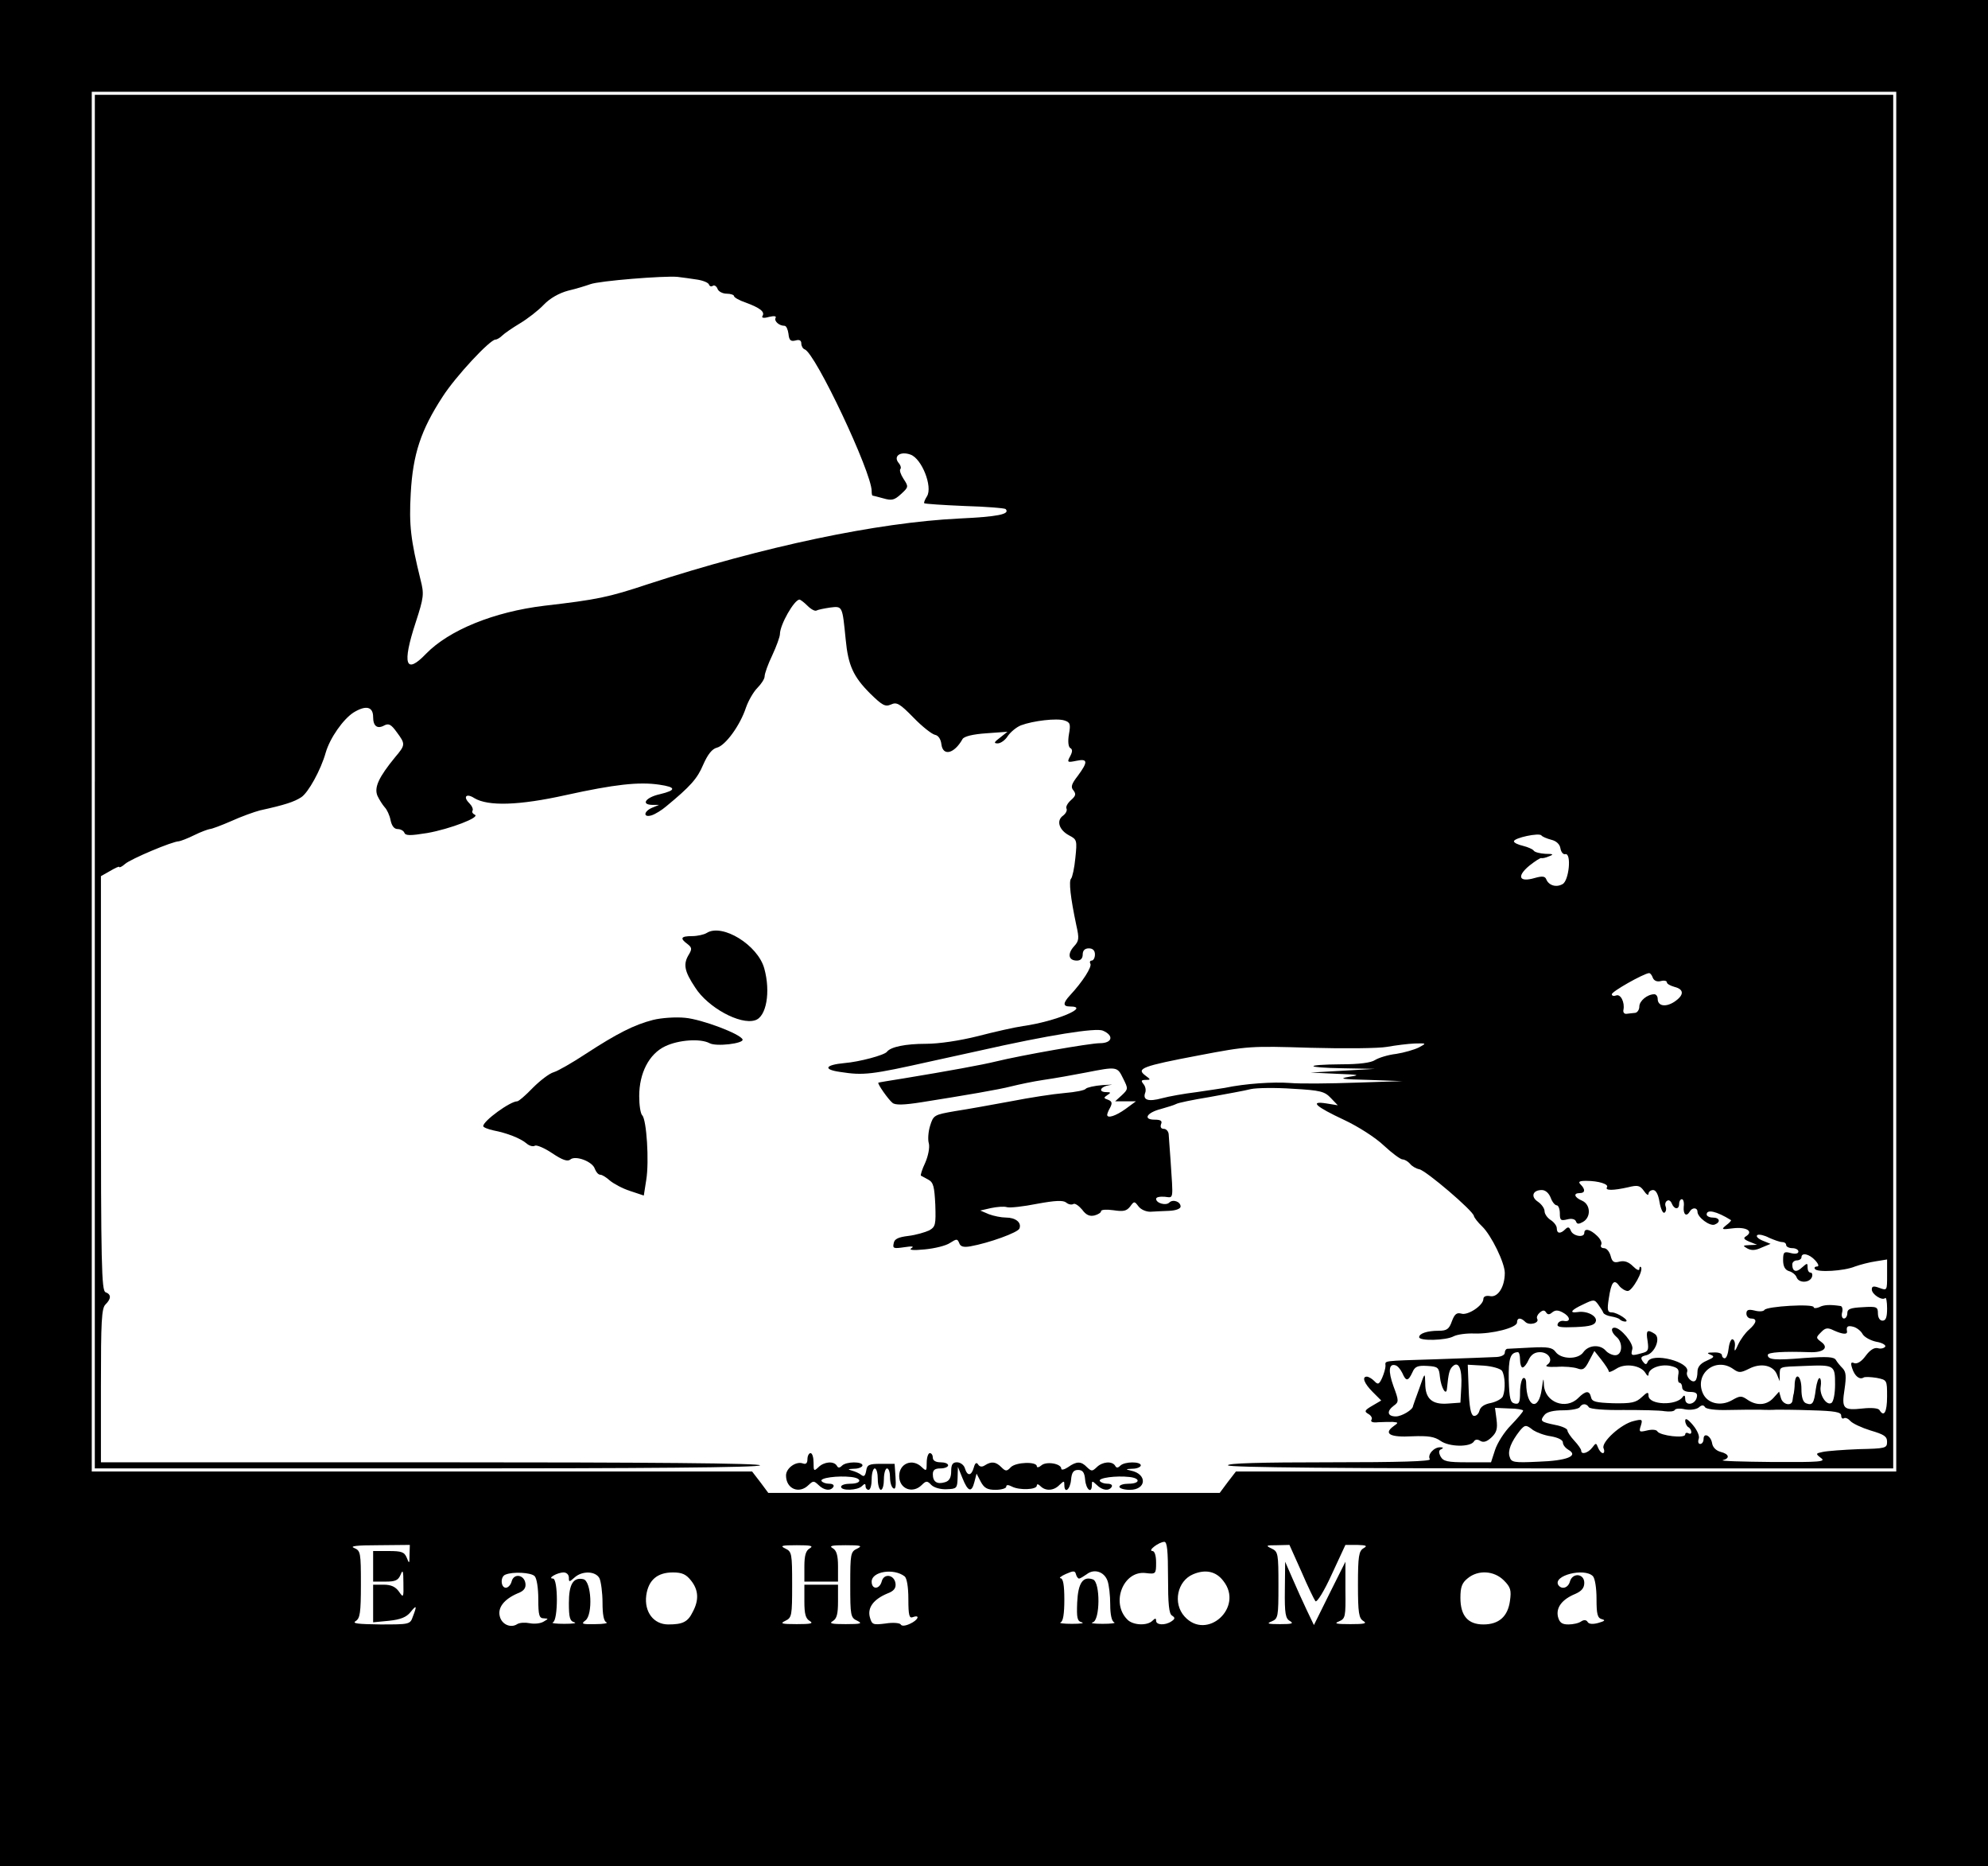 <?xml version="1.0" standalone="no"?>
<!DOCTYPE svg PUBLIC "-//W3C//DTD SVG 20010904//EN"
 "http://www.w3.org/TR/2001/REC-SVG-20010904/DTD/svg10.dtd">
<svg version="1.0" xmlns="http://www.w3.org/2000/svg"
 width="650pt" height="610pt" viewBox="0 0 650 610"
 preserveAspectRatio="xMidYMid meet">
<g transform="translate(0,610) scale(0.1,-0.1)"
fill="#000000" stroke="none">
<path d="M0 3050 l0 -3050 3250 0 3250 0 0 3050 0 3050 -3250 0 -3250 0 0
-3050z m6200 495 l0 -2255 -1079 0 -1080 0 -27 -35 -26 -35 -738 0 -738 0 -26
35 -27 35 -1080 0 -1079 0 0 2255 0 2255 2950 0 2950 0 0 -2255z m-2381 -2601
c0 -87 3 -119 13 -125 11 -7 10 -11 -2 -19 -21 -14 -50 -12 -50 2 0 9 -3 9
-12 0 -17 -17 -64 -15 -82 4 -55 55 -13 161 60 152 33 -4 34 -3 34 34 0 24 -5
38 -12 38 -17 1 22 30 39 30 9 0 12 -29 12 -116z m-2480 74 c0 -30 -1 -31 -9
-10 -8 19 -17 22 -60 22 l-50 0 0 -50 0 -50 40 0 c33 0 42 4 50 23 7 18 9 12
9 -28 1 -48 0 -49 -15 -27 -11 15 -25 22 -50 22 l-34 0 0 -61 0 -62 52 5 c38
4 57 12 70 28 20 25 22 22 8 -14 -9 -26 -11 -26 -107 -26 -72 1 -93 3 -80 11
14 9 17 26 17 120 0 104 -1 110 -22 119 -16 6 8 9 80 9 l102 1 -1 -32z m1309
21 c-13 -7 -18 -23 -18 -59 l0 -50 55 0 55 0 0 50 c0 36 -5 52 -17 59 -14 8
-3 10 42 10 50 0 56 -2 38 -11 -22 -10 -23 -17 -23 -118 0 -101 1 -108 23
-118 18 -9 12 -11 -38 -11 -45 0 -56 2 -42 10 13 8 17 23 17 64 l0 55 -55 0
-55 0 0 -55 c0 -41 4 -56 18 -64 13 -8 2 -10 -43 -10 -50 0 -56 2 -37 11 21
10 22 17 22 118 0 101 -1 108 -22 118 -19 9 -13 11 37 11 45 0 56 -2 43 -10z
m1607 -76 c21 -49 42 -92 46 -97 5 -5 29 34 53 87 l45 97 38 0 c31 -1 35 -3
21 -11 -15 -9 -18 -26 -18 -119 0 -93 3 -110 18 -119 13 -8 2 -10 -43 -10 -46
0 -55 2 -37 9 21 9 22 15 21 102 l0 93 -52 -104 -51 -103 -23 48 c-13 27 -34
74 -47 104 l-24 55 -1 -92 c-1 -78 2 -94 17 -102 13 -8 6 -10 -33 -10 -40 0
-45 2 -27 9 21 9 22 15 22 118 0 103 -1 110 -22 120 -21 10 -19 11 17 11 l41
1 39 -87z m-1297 -16 c7 -6 12 -34 12 -74 0 -54 3 -64 15 -59 25 9 17 -10 -10
-22 -15 -7 -27 -8 -30 -2 -3 5 -26 7 -50 3 -41 -5 -44 -4 -51 21 -8 31 12 58
57 77 22 8 29 18 27 33 -4 29 -38 34 -45 7 -7 -27 -33 -28 -33 -1 0 33 72 45
108 17z m570 -7 c4 0 15 7 25 14 24 19 57 9 68 -21 5 -13 9 -48 9 -78 0 -33 5
-55 13 -58 6 -3 -10 -5 -38 -5 -27 0 -42 2 -32 5 24 6 25 130 1 140 -33 12
-49 -11 -52 -75 -2 -51 0 -61 15 -65 10 -3 -4 -5 -32 -5 -27 0 -44 2 -37 5 8
3 12 28 12 74 0 48 -4 69 -12 70 -7 0 1 7 17 14 25 11 30 11 33 -1 2 -8 7 -14
10 -14z m472 -8 c68 -86 -54 -197 -127 -116 -39 43 -24 116 28 138 40 17 75
10 99 -22z m-2252 16 c7 -7 12 -39 12 -75 0 -53 3 -63 18 -63 16 -1 16 -1 -1
-11 -10 -6 -30 -8 -45 -5 -15 3 -33 2 -41 -3 -21 -14 -51 -1 -57 26 -7 28 14
55 57 74 22 8 29 18 27 33 -4 29 -38 34 -45 7 -3 -12 -12 -21 -19 -21 -17 0
-19 37 -1 43 24 10 83 7 95 -5z m112 -5 c0 -15 1 -15 18 0 25 23 69 22 82 -2
5 -11 10 -47 10 -80 0 -38 4 -61 13 -64 6 -3 -10 -6 -37 -6 -43 -1 -47 1 -32
12 25 18 20 130 -7 135 -33 7 -47 -17 -47 -78 0 -47 3 -59 18 -63 9 -3 -5 -5
-33 -5 -27 0 -44 2 -37 5 17 7 17 143 0 143 -20 0 14 20 35 20 9 0 17 -7 17
-17z m399 -9 c25 -31 27 -64 6 -103 -16 -33 -33 -41 -80 -41 -48 0 -79 41 -72
95 7 50 36 75 87 75 30 0 43 -6 59 -26z m2658 0 c22 -22 25 -32 20 -67 -7 -51
-36 -77 -87 -77 -50 0 -75 28 -75 87 0 35 5 49 24 64 34 28 86 25 118 -7z
m291 14 c7 -7 12 -39 12 -74 0 -51 3 -63 18 -67 12 -3 9 -6 -12 -12 -18 -5
-31 -4 -35 3 -4 7 -12 8 -21 2 -8 -6 -27 -10 -42 -10 -21 0 -29 6 -34 25 -7
30 13 57 57 75 20 9 29 19 29 36 0 31 -39 34 -47 4 -6 -21 -27 -27 -38 -11
-18 31 85 57 113 29z"/>
<path d="M310 3545 l0 -2245 1084 0 c713 0 1087 3 1091 10 4 7 -357 10 -1074
10 l-1081 0 0 251 c0 209 2 253 15 265 19 19 19 33 0 40 -13 5 -15 91 -15 683
l0 677 30 17 c17 10 30 16 30 13 0 -3 9 1 19 10 18 16 155 74 176 74 6 1 28 9
50 20 22 11 45 19 51 20 6 0 38 12 70 26 33 15 75 30 94 35 82 18 112 28 135
43 23 15 64 89 80 146 14 48 57 109 91 131 41 25 64 19 64 -15 0 -30 14 -40
37 -27 14 7 22 3 40 -22 29 -39 29 -42 -5 -82 -54 -66 -69 -99 -58 -126 6 -13
17 -30 24 -38 7 -7 16 -26 19 -42 4 -19 12 -29 23 -29 10 0 20 -6 22 -12 4
-10 19 -10 75 -1 74 13 176 52 155 60 -6 3 -10 8 -7 13 3 5 -2 16 -11 25 -21
21 -9 33 17 16 45 -27 146 -24 299 10 159 35 239 44 306 34 55 -8 56 -18 2
-31 -46 -10 -64 -34 -26 -35 l23 0 -22 -9 c-29 -12 -31 -34 -2 -25 12 4 33 17
47 29 80 66 102 91 121 136 15 34 29 52 45 56 28 7 76 73 95 131 8 23 25 52
37 64 13 13 24 30 24 38 0 9 11 40 25 69 14 30 25 61 25 69 0 31 47 113 64
113 3 0 15 -9 26 -20 12 -12 24 -18 29 -16 5 3 25 7 45 10 41 5 40 6 51 -104
8 -85 25 -122 80 -177 40 -39 49 -44 68 -36 19 9 29 3 74 -43 28 -29 60 -54
70 -56 11 -2 19 -14 21 -31 5 -40 42 -31 69 17 5 9 34 16 78 19 l69 5 -24 -19
c-20 -15 -22 -19 -8 -19 10 0 25 11 33 24 9 13 28 29 43 35 40 15 117 24 142
16 19 -6 21 -12 15 -45 -4 -23 -2 -41 4 -45 8 -4 8 -12 0 -27 -11 -20 -9 -21
20 -15 38 8 39 -3 5 -49 -21 -27 -24 -37 -14 -48 9 -12 7 -18 -9 -32 -11 -10
-17 -22 -14 -27 3 -6 -2 -16 -11 -23 -23 -16 -14 -47 20 -65 25 -13 26 -16 20
-73 -3 -33 -10 -64 -14 -68 -8 -8 -2 -62 17 -152 10 -44 9 -52 -8 -70 -22 -25
-17 -46 10 -46 12 0 19 7 19 20 0 13 7 20 20 20 13 0 20 -7 20 -20 0 -11 -5
-20 -11 -20 -5 0 -7 -5 -4 -10 6 -10 -25 -59 -67 -104 -23 -25 -23 -36 0 -36
70 0 -46 -49 -153 -64 -28 -4 -94 -19 -148 -33 -60 -15 -127 -25 -170 -25 -66
0 -115 -10 -127 -26 -8 -11 -90 -33 -139 -37 -64 -6 -71 -21 -14 -29 77 -12
101 -9 298 35 50 11 119 26 155 34 230 52 384 76 406 66 37 -16 31 -41 -10
-41 -32 0 -255 -39 -341 -60 -40 -10 -154 -31 -300 -55 -44 -7 -81 -13 -83
-14 -5 -2 33 -56 46 -66 9 -8 38 -7 95 2 145 23 251 41 294 52 24 6 71 16 105
21 35 5 97 16 138 24 102 20 103 20 122 -19 17 -34 17 -35 -4 -55 l-22 -20 34
0 34 0 -34 -25 c-32 -23 -60 -32 -60 -19 0 3 4 14 10 24 7 14 6 20 -7 25 -15
5 -15 7 -3 15 13 8 12 10 -2 10 -29 0 -21 18 10 23 15 2 5 2 -23 0 -27 -2 -52
-8 -55 -12 -3 -5 -34 -11 -70 -14 -36 -3 -114 -15 -175 -27 -60 -11 -142 -26
-182 -32 -69 -12 -71 -13 -82 -48 -6 -19 -8 -46 -4 -58 3 -13 -2 -40 -12 -63
-10 -21 -16 -40 -14 -42 2 -1 13 -7 24 -13 17 -9 20 -23 23 -82 2 -65 1 -72
-20 -84 -13 -6 -43 -15 -68 -18 -33 -4 -46 -10 -48 -24 -4 -17 0 -18 34 -13
26 4 34 3 24 -3 -10 -6 5 -8 44 -4 32 3 69 12 82 21 22 14 24 14 30 0 4 -12
14 -15 37 -11 61 11 155 45 160 58 8 20 -13 36 -44 36 -15 0 -40 5 -56 11
l-28 12 35 8 c19 4 43 6 52 3 9 -3 54 2 99 11 60 11 85 12 95 4 7 -6 17 -8 23
-5 5 4 18 -5 29 -18 13 -18 25 -23 41 -19 11 3 21 9 21 14 0 5 18 6 40 3 33
-5 43 -3 55 12 13 18 14 18 27 1 8 -11 25 -18 39 -18 13 1 41 2 62 3 22 1 37
7 37 14 0 16 -25 25 -37 13 -11 -11 -43 -2 -43 12 0 6 12 8 28 7 30 -3 28 -15
19 122 -3 36 -5 73 -6 83 -1 9 -8 17 -16 17 -9 0 -12 6 -9 15 5 11 -1 15 -21
15 -39 0 -26 23 21 35 21 6 44 13 49 16 6 4 55 14 110 23 55 10 116 21 135 26
19 4 81 5 137 1 91 -5 104 -9 124 -30 l23 -24 -37 6 c-57 9 -36 -10 58 -54 45
-21 103 -58 130 -84 27 -25 54 -45 61 -45 6 0 17 -6 24 -14 6 -8 20 -16 30
-18 21 -3 178 -137 179 -153 1 -5 13 -21 27 -34 30 -29 74 -119 74 -152 0 -45
-22 -80 -47 -76 -14 3 -23 -1 -23 -9 0 -21 -51 -55 -72 -48 -15 4 -22 -1 -31
-25 -9 -26 -17 -31 -43 -31 -38 0 -64 -9 -64 -21 0 -13 88 -11 113 3 12 6 42
10 67 9 58 -2 140 19 140 36 0 16 12 17 27 2 13 -13 47 -4 39 10 -3 5 1 14 8
20 10 9 16 9 21 1 5 -8 11 -8 20 0 10 8 19 8 34 0 25 -13 28 -32 5 -28 -10 2
-19 -3 -21 -10 -4 -10 10 -12 58 -10 50 2 64 7 67 20 3 17 -30 34 -60 29 -29
-4 -21 7 18 25 35 17 37 17 50 -1 7 -10 15 -22 16 -26 2 -5 13 -10 25 -12 12
-2 26 -6 29 -10 4 -4 12 -7 18 -7 18 1 -26 30 -44 30 -14 0 -16 7 -10 45 8 54
17 66 34 42 7 -9 20 -17 28 -17 15 0 53 68 43 78 -3 3 -5 0 -5 -6 0 -7 -9 -3
-21 9 -14 14 -28 19 -44 15 -18 -5 -24 -1 -29 19 -4 14 -13 25 -22 25 -8 0
-12 5 -9 11 4 6 -2 19 -14 30 -22 21 -41 25 -41 9 0 -17 -37 -11 -44 7 -5 12
-9 14 -18 5 -16 -16 -28 -15 -28 3 0 8 -9 20 -20 27 -11 7 -20 20 -20 29 0 9
-10 23 -22 31 -24 16 -17 38 13 38 12 0 23 -10 29 -25 5 -14 14 -25 20 -25 5
0 10 -12 10 -26 0 -23 3 -25 24 -20 15 4 26 1 29 -7 3 -9 9 -9 23 -1 27 16 24
57 -3 69 -26 11 -30 25 -8 25 18 0 19 12 3 28 -9 9 -5 12 18 12 41 0 75 -11
68 -21 -7 -11 20 -11 69 0 32 8 39 6 52 -12 8 -12 15 -16 15 -9 0 6 7 12 15
12 9 0 17 -14 21 -40 4 -22 11 -37 16 -34 5 3 7 12 4 20 -3 7 -1 16 5 19 5 4
12 -1 15 -9 8 -20 24 -21 24 -1 0 8 4 15 9 15 5 0 8 -11 6 -25 -2 -25 9 -34
20 -15 8 14 25 13 25 -1 0 -18 40 -48 56 -42 21 8 17 23 -6 23 -11 0 -20 5
-20 10 0 18 32 11 79 -18 3 -1 -4 -9 -15 -17 -17 -14 -16 -15 23 -10 43 5 67
-10 42 -26 -10 -6 -8 -10 11 -18 l25 -10 -25 -1 c-22 -1 -23 -2 -7 -11 13 -7
26 -7 47 3 l29 12 -27 11 c-14 6 -22 14 -16 18 6 3 23 -1 38 -9 16 -7 35 -14
42 -14 8 0 14 -4 14 -10 0 -5 9 -10 20 -10 11 0 20 -5 20 -11 0 -7 -10 -9 -25
-5 -22 6 -25 3 -25 -23 0 -20 6 -32 19 -36 11 -3 22 -12 25 -20 7 -20 42 -19
50 0 3 8 1 15 -4 15 -6 0 -10 7 -10 17 0 15 -1 15 -18 0 -19 -18 -32 -14 -32
10 0 7 7 13 15 13 8 0 15 5 15 10 0 17 26 11 45 -10 11 -12 13 -20 6 -20 -7 0
-10 -4 -7 -8 7 -12 95 -7 131 8 17 6 47 14 68 17 l37 6 0 -51 c0 -51 0 -51
-25 -42 -19 7 -25 6 -25 -5 0 -16 34 -38 44 -28 3 3 6 -12 6 -34 0 -29 -4 -40
-15 -40 -9 0 -15 10 -15 24 0 21 -4 23 -50 20 -40 -2 -50 -6 -50 -19 0 -10 -5
-18 -11 -18 -6 0 -9 9 -6 20 3 11 0 21 -6 21 -34 5 -54 4 -69 -4 -10 -4 -18
-4 -18 0 0 12 -154 3 -161 -9 -3 -5 -18 -6 -32 -2 -21 5 -27 2 -27 -10 0 -9 7
-16 15 -16 21 0 19 -14 -6 -36 -12 -10 -28 -32 -36 -49 -10 -23 -13 -25 -11
-8 2 12 -1 23 -7 25 -5 2 -11 -12 -13 -29 -2 -18 -7 -33 -13 -33 -5 0 -9 5 -9
10 0 6 -12 10 -27 9 -21 0 -24 -2 -11 -7 15 -6 13 -9 -12 -20 -21 -9 -30 -21
-30 -36 0 -13 -3 -26 -7 -29 -10 -10 -32 13 -27 28 13 33 -116 66 -129 33 -4
-10 -8 -9 -16 2 -8 12 -6 16 12 20 28 7 48 57 27 70 -25 16 -29 11 -23 -24 4
-29 2 -34 -18 -39 -35 -10 -38 -9 -32 13 5 18 -38 70 -58 70 -14 0 -10 -16 6
-30 22 -18 20 -60 -4 -60 -10 0 -24 7 -31 15 -18 21 -56 19 -73 -5 -17 -25
-73 -24 -91 1 -10 14 -25 17 -81 14 -39 -2 -73 -4 -77 -4 -5 -1 -8 -7 -8 -13
0 -8 -14 -14 -32 -14 -18 -1 -103 -4 -188 -7 -187 -6 -170 -4 -170 -22 0 -8
-5 -25 -11 -39 -10 -22 -14 -23 -26 -10 -8 8 -19 14 -24 14 -17 0 -9 -22 19
-50 l28 -28 -29 -17 c-26 -15 -27 -19 -13 -27 9 -5 14 -14 10 -19 -4 -7 5 -10
22 -8 16 1 38 1 48 1 19 -2 19 -2 1 -15 -32 -24 -9 -36 62 -32 53 2 73 -1 93
-15 28 -20 97 -21 109 -2 4 7 12 8 21 2 10 -6 21 -3 36 11 17 16 21 28 17 59
l-5 38 46 -2 c25 0 46 -4 46 -7 0 -4 -18 -25 -40 -48 -22 -22 -45 -59 -52 -81
l-13 -40 -77 0 c-66 0 -79 3 -88 19 -7 14 -6 21 3 24 7 4 6 6 -4 6 -20 1 -43
-24 -34 -39 4 -7 -99 -10 -330 -10 -222 0 -334 -3 -330 -10 4 -7 378 -10 1091
-10 l1084 0 0 2245 0 2245 -2940 0 -2940 0 0 -2245z m1970 1641 c19 -3 36 -10
38 -16 2 -6 8 -8 13 -4 5 3 12 -2 15 -10 3 -9 17 -16 30 -16 13 0 24 -4 24 -8
0 -4 17 -14 38 -21 46 -17 64 -30 55 -44 -4 -6 4 -8 21 -3 17 4 25 3 22 -3 -6
-10 11 -26 29 -26 6 0 11 -12 13 -26 2 -21 7 -26 23 -22 13 4 19 0 19 -10 0
-8 5 -17 11 -19 35 -12 219 -402 219 -463 0 -8 1 -15 3 -15 1 0 17 -4 35 -9
28 -8 36 -6 58 14 25 23 25 24 8 50 -9 14 -14 28 -10 32 3 3 1 12 -6 20 -18
22 6 39 39 27 37 -13 73 -105 54 -136 -7 -11 -11 -21 -9 -23 2 -2 61 -6 132
-9 70 -2 131 -7 134 -10 16 -17 -26 -25 -153 -31 -266 -13 -637 -91 -1015
-214 -132 -44 -168 -51 -340 -71 -166 -20 -312 -80 -387 -157 -67 -70 -79 -35
-34 102 27 83 28 93 16 140 -32 130 -38 178 -32 283 7 127 33 206 104 315 43
67 155 187 173 187 5 0 15 6 22 13 7 7 33 25 58 40 25 15 60 42 78 61 20 21
50 38 80 46 26 6 58 16 72 21 29 11 241 28 285 24 17 -2 46 -6 65 -9z m2792
-1831 c17 -4 28 -15 30 -28 2 -12 9 -21 16 -19 21 4 12 -87 -9 -98 -21 -12
-45 -4 -53 15 -4 11 -13 12 -38 5 -51 -15 -60 5 -18 40 19 15 37 27 40 25 3
-1 14 1 25 6 16 6 14 8 -12 8 -17 1 -34 5 -38 10 -3 5 -19 12 -35 16 -17 4
-30 10 -30 15 0 11 83 29 90 19 3 -4 17 -10 32 -14z m332 -451 c4 -10 14 -14
26 -11 11 3 20 1 20 -4 0 -5 11 -11 25 -15 32 -8 32 -27 -1 -49 -28 -18 -54
-14 -54 10 0 8 -5 15 -11 15 -23 0 -49 -22 -49 -40 0 -11 -7 -21 -15 -21 -8
-1 -21 -2 -27 -3 -7 -1 -12 5 -10 13 5 24 -9 53 -24 47 -8 -3 -14 -1 -14 4 0
9 101 66 121 69 4 1 10 -6 13 -15z m-765 -228 c-14 -7 -48 -17 -74 -21 -27 -3
-58 -13 -69 -20 -13 -9 -53 -14 -110 -14 -125 -1 -121 -11 5 -13 l104 -2 -105
-6 -105 -6 85 -4 c75 -3 80 -4 40 -10 -35 -6 -22 -8 65 -10 l110 -4 -153 -5
c-84 -3 -181 -4 -215 -1 -54 4 -146 -2 -212 -16 -11 -2 -53 -8 -93 -14 -41 -5
-91 -14 -113 -20 -44 -12 -63 -6 -55 17 4 9 1 22 -5 29 -9 11 -8 14 7 14 17 0
17 1 -2 15 -29 22 -10 30 175 65 162 31 170 31 366 25 110 -3 222 -2 250 3 28
5 68 10 90 11 40 1 40 1 14 -13z m1451 -937 c6 -10 26 -21 45 -25 19 -3 32
-11 29 -16 -4 -5 -14 -8 -24 -5 -12 3 -26 -6 -40 -25 -13 -18 -27 -27 -37 -24
-11 5 -13 1 -7 -17 8 -25 24 -38 37 -30 4 3 24 2 43 -1 34 -7 34 -7 34 -61 0
-51 -10 -69 -25 -44 -4 6 -26 8 -54 5 -65 -7 -70 -1 -60 63 6 42 5 56 -6 68
-8 8 -18 20 -22 27 -6 11 -28 12 -103 7 -97 -8 -120 -6 -120 10 0 9 54 12 136
9 47 -2 65 15 38 34 -17 13 -17 14 0 31 14 15 22 16 42 6 29 -13 45 -14 43 -3
-3 16 2 20 21 15 11 -3 25 -14 30 -24z m-1120 -84 c0 -14 4 -25 8 -25 5 0 14
11 20 25 8 17 20 25 37 25 29 0 45 -27 24 -41 -9 -6 1 -8 31 -7 25 2 55 -1 67
-5 18 -7 25 -3 39 25 l17 32 23 -29 c13 -17 24 -33 24 -38 0 -4 11 0 25 9 29
19 80 11 95 -14 5 -9 10 -12 10 -5 0 20 39 35 72 28 25 -6 29 -11 25 -31 -2
-13 0 -24 4 -24 5 0 9 -7 9 -15 0 -9 10 -15 26 -15 19 0 25 -5 22 -17 -5 -25
-38 -30 -38 -6 0 11 -3 14 -8 7 -20 -30 -112 -27 -112 4 0 13 -4 12 -22 -5
-19 -18 -34 -21 -93 -20 -58 2 -70 5 -73 20 -5 22 -17 22 -42 -3 -40 -40 -109
-14 -112 43 -1 26 -2 23 -7 -13 -10 -75 -50 -61 -51 18 0 13 -4 20 -10 17 -5
-3 -10 -24 -10 -46 0 -33 -3 -40 -17 -37 -15 3 -18 16 -20 78 -1 70 5 89 30
90 4 0 7 -11 7 -25z m-385 -43 c12 -28 19 -28 33 2 8 19 17 23 49 21 35 -2 38
-5 41 -36 4 -36 21 -64 23 -38 5 50 8 62 18 72 20 20 32 -7 29 -64 l-3 -54
-41 -3 c-52 -4 -74 16 -74 66 -1 37 -1 37 -20 -18 -11 -30 -20 -55 -20 -56 0
-12 -37 -34 -56 -34 -28 0 -31 17 -7 35 17 12 17 16 -1 64 -18 50 -15 75 7 68
7 -2 16 -13 22 -25z m326 7 c10 -16 12 -60 3 -83 -3 -8 -21 -18 -39 -22 -22
-4 -35 -13 -38 -26 -3 -11 -12 -18 -19 -16 -9 3 -14 30 -16 86 l-3 81 52 -3
c29 -2 55 -10 60 -17z m756 6 c18 -13 24 -13 52 1 39 20 79 11 91 -19 l9 -22
0 23 c1 25 -4 24 81 27 98 4 100 3 100 -60 0 -30 -5 -57 -12 -61 -16 -10 -40
27 -35 54 2 12 1 25 -3 27 -4 3 -10 -14 -13 -36 -6 -47 -11 -54 -32 -46 -10 4
-15 20 -15 47 0 42 -19 57 -22 18 0 -13 -2 -27 -3 -33 -2 -5 -3 -16 -4 -22 -2
-21 -32 -15 -38 7 l-6 21 -19 -21 c-22 -24 -55 -26 -85 -5 -19 13 -24 13 -50
-2 -37 -21 -80 -11 -95 22 -29 64 41 121 99 80z m-472 -125 c4 -6 52 -10 113
-9 59 0 119 -1 135 -4 15 -2 30 -1 33 4 2 5 18 6 34 2 17 -3 36 0 44 6 10 9
16 9 21 1 4 -6 34 -10 73 -9 37 1 84 1 105 1 20 -1 45 -1 55 0 9 0 61 0 115
-2 76 -2 97 -6 97 -17 0 -8 4 -12 9 -9 5 3 14 -1 21 -9 7 -8 37 -22 66 -31 44
-13 54 -19 54 -37 0 -21 -5 -22 -93 -24 -50 -2 -103 -6 -117 -9 -24 -5 -24 -6
-6 -20 17 -12 -2 -14 -160 -13 -98 1 -171 3 -161 6 24 6 21 20 -7 27 -15 4
-26 15 -28 28 -4 25 -28 37 -28 14 0 -9 -5 -16 -11 -16 -6 0 -8 7 -5 16 4 9
-4 28 -19 46 -16 19 -25 24 -25 14 0 -8 5 -18 10 -21 6 -3 10 -11 10 -16 0 -6
-4 -7 -10 -4 -5 3 -10 1 -10 -4 0 -14 -82 -4 -91 10 -3 6 -18 7 -34 3 -25 -6
-27 -5 -20 16 6 20 5 22 -23 15 -41 -9 -107 -69 -99 -89 4 -9 2 -16 -2 -16 -5
0 -12 8 -16 18 -6 16 -7 16 -19 0 -14 -18 -36 -24 -36 -10 0 5 -10 19 -22 32
-13 14 -23 29 -23 34 0 6 -18 14 -39 18 -49 10 -52 13 -36 33 8 10 30 15 61
15 26 0 51 5 54 10 8 13 22 13 30 0z m-182 -75 c11 -7 36 -17 58 -20 23 -4 39
-12 39 -20 0 -8 8 -18 18 -24 35 -20 -5 -36 -98 -39 -81 -4 -89 -2 -94 16 -7
20 5 49 33 85 17 20 20 21 44 2z"/>
<path d="M2310 3050 c-8 -5 -30 -10 -47 -10 -37 0 -41 -7 -15 -26 14 -11 15
-16 5 -33 -20 -32 -16 -55 20 -109 41 -65 147 -123 196 -107 37 11 51 93 30
169 -21 77 -138 149 -189 116z"/>
<path d="M2135 2766 c-62 -16 -117 -44 -220 -111 -44 -29 -91 -56 -105 -60
-14 -4 -44 -27 -68 -51 -23 -24 -46 -44 -51 -44 -23 0 -111 -64 -111 -81 0 -4
15 -10 33 -14 46 -9 89 -26 109 -43 9 -8 22 -11 27 -7 6 3 32 -8 57 -25 33
-22 50 -28 59 -20 17 14 73 -7 80 -31 4 -10 11 -19 18 -19 6 0 20 -9 31 -19
12 -10 41 -26 66 -34 l45 -15 8 51 c10 61 1 197 -13 211 -6 6 -10 34 -10 63 0
75 32 138 85 163 44 21 115 26 145 10 22 -12 112 -1 108 12 -6 18 -133 66
-188 71 -30 3 -77 0 -105 -7z"/>
<path d="M2640 1330 c0 -13 -5 -17 -14 -14 -23 9 -56 -15 -56 -39 0 -44 43
-62 74 -31 15 14 17 14 32 0 18 -18 40 -21 49 -6 3 6 -3 10 -14 10 -11 0 -22
4 -25 9 -6 10 53 18 97 13 37 -4 35 -22 -3 -22 -16 0 -30 -4 -30 -10 0 -14 54
-12 68 2 9 9 12 9 12 0 0 -7 5 -12 10 -12 6 0 10 16 10 35 0 19 5 35 10 35 6
0 10 -16 10 -35 0 -19 5 -35 10 -35 6 0 10 16 10 35 0 19 5 35 10 35 6 0 10
-13 10 -29 0 -17 5 -33 11 -36 7 -5 9 8 7 37 l-3 43 -45 0 c-39 0 -45 -3 -48
-23 -3 -16 -7 -20 -15 -14 -7 6 -21 12 -32 15 -15 4 -13 5 8 6 15 0 27 6 27
11 0 13 -53 13 -67 -1 -8 -8 -13 -8 -17 0 -10 16 -42 13 -60 -5 -15 -14 -16
-13 -16 15 0 17 -4 31 -10 31 -5 0 -10 -9 -10 -20z"/>
<path d="M3030 1319 c0 -28 -1 -29 -16 -15 -30 30 -74 13 -74 -29 0 -42 44
-59 74 -29 14 14 18 14 31 0 9 -9 31 -15 50 -14 33 1 35 3 36 37 l1 36 15 -37
c18 -45 30 -48 39 -12 l7 27 14 -27 c11 -20 21 -26 48 -26 19 0 35 5 35 10 0
7 6 7 18 1 24 -13 82 -11 82 3 0 6 5 5 12 -2 17 -17 44 -15 62 4 15 14 16 14
16 0 0 -30 19 -16 22 17 2 24 8 32 23 32 15 0 21 -8 23 -32 3 -33 22 -47 22
-17 0 14 1 14 16 0 18 -18 40 -21 49 -6 3 6 -3 10 -14 10 -11 0 -22 4 -25 9
-6 10 53 18 97 13 37 -4 35 -22 -3 -22 -16 0 -30 -4 -30 -10 0 -5 15 -10 34
-10 55 0 58 52 3 63 -18 4 -17 5 6 6 15 0 27 6 27 11 0 13 -53 13 -67 -1 -8
-8 -13 -8 -17 0 -10 16 -42 13 -60 -5 -15 -14 -17 -14 -32 0 -19 20 -34 20
-62 0 -12 -8 -22 -10 -22 -5 0 17 -49 25 -65 11 -8 -7 -15 -8 -15 -3 0 16 -68
14 -85 -3 -13 -14 -17 -14 -31 0 -18 18 -32 20 -54 6 -9 -6 -17 -5 -22 3 -5 8
-10 5 -14 -10 -8 -28 -21 -29 -29 -3 -3 11 -15 20 -26 20 -14 0 -19 -7 -19
-29 0 -21 -6 -32 -20 -36 -26 -8 -40 1 -40 26 0 14 7 19 25 19 14 0 25 5 25
10 0 6 -11 10 -25 10 -16 0 -25 6 -25 15 0 8 -4 15 -10 15 -5 0 -10 -14 -10
-31z"/>
</g>
</svg>
